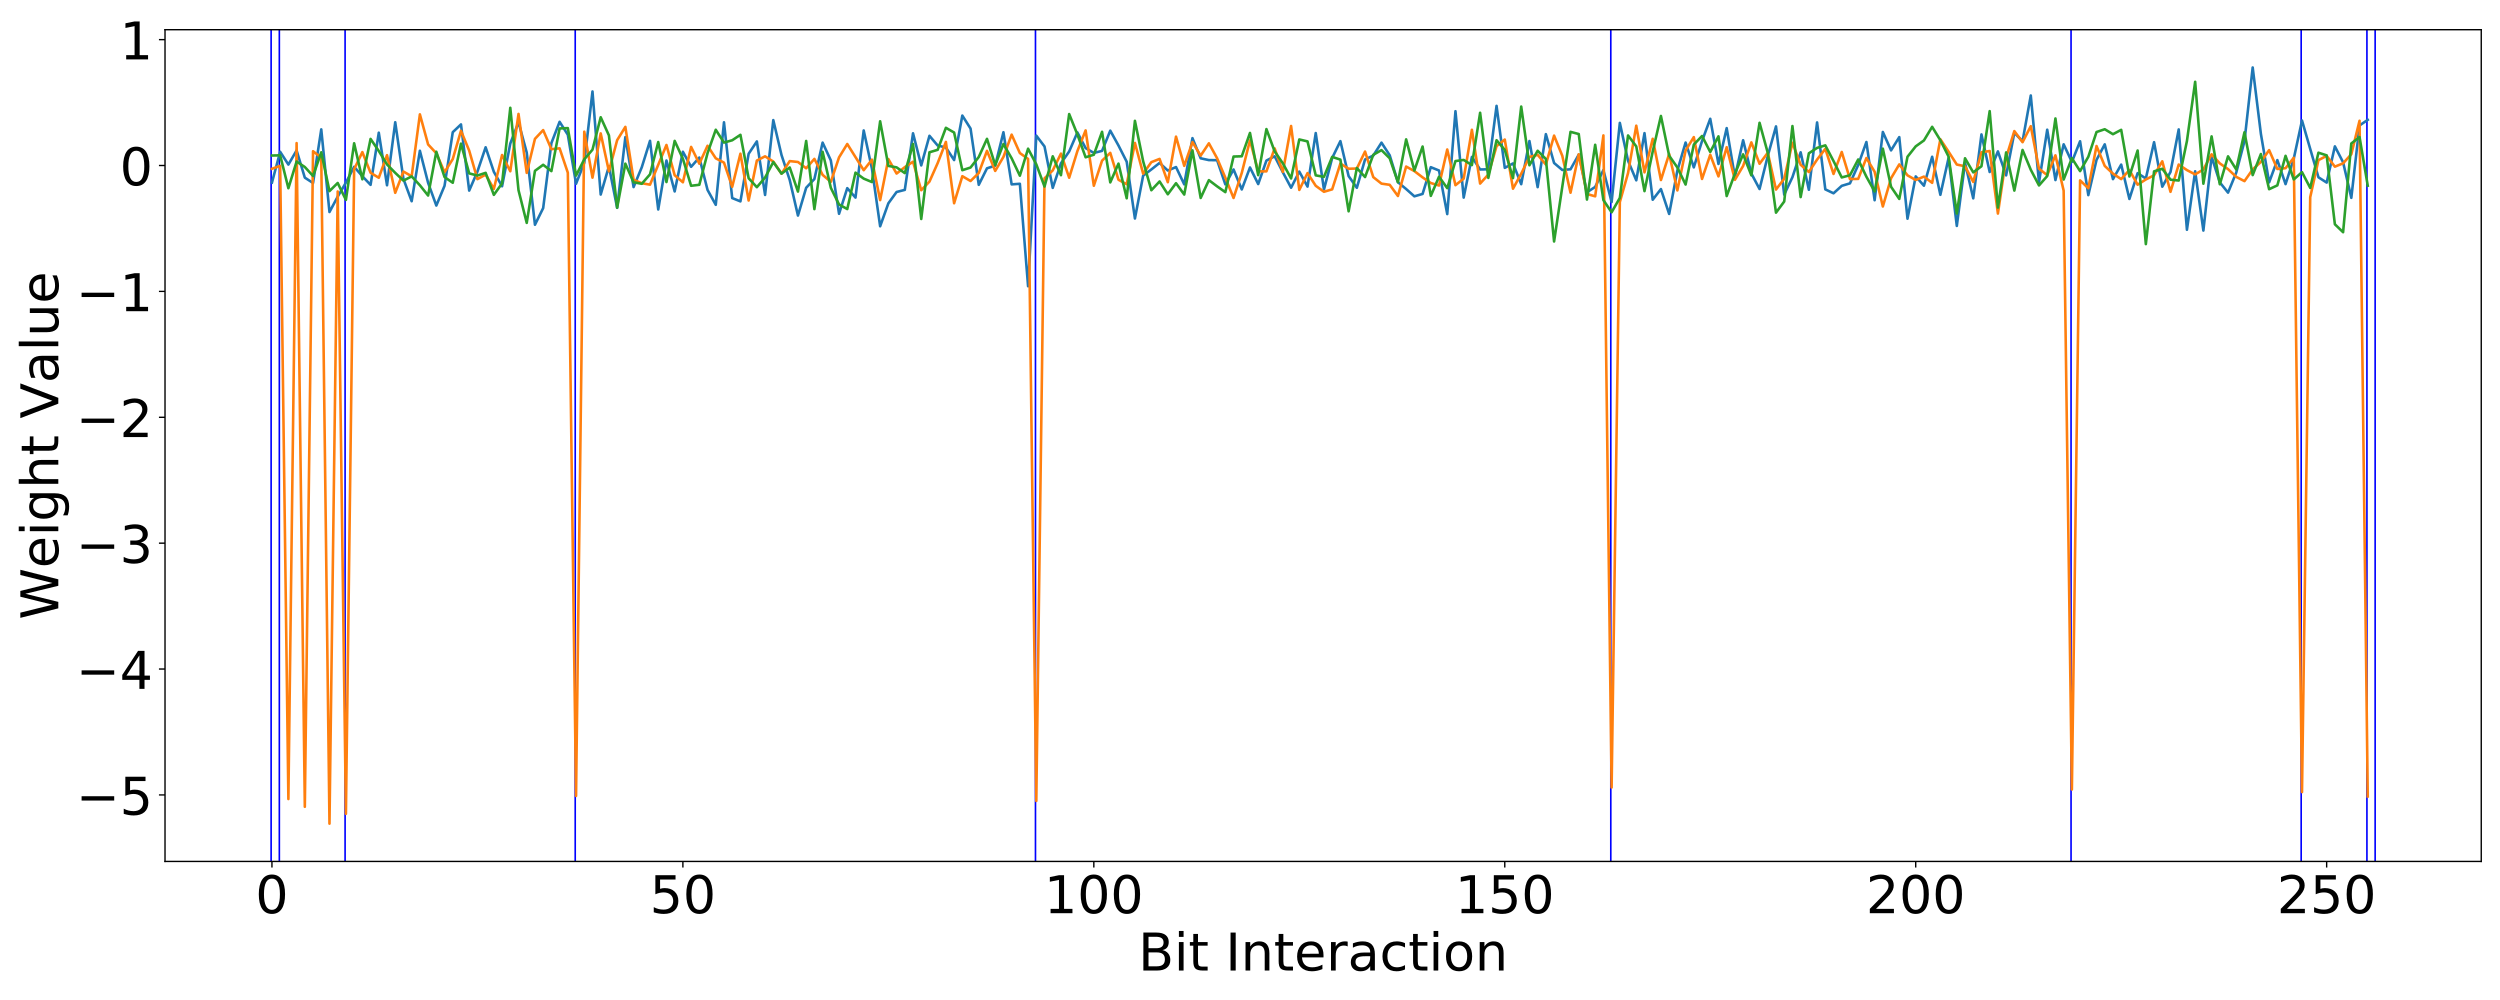 <?xml version="1.0" encoding="utf-8" standalone="no"?>
<!DOCTYPE svg PUBLIC "-//W3C//DTD SVG 1.1//EN"
  "http://www.w3.org/Graphics/SVG/1.1/DTD/svg11.dtd">
<!-- Created with matplotlib (https://matplotlib.org/) -->
<svg height="576pt" version="1.1" viewBox="0 0 1440 576" width="1440pt" xmlns="http://www.w3.org/2000/svg" xmlns:xlink="http://www.w3.org/1999/xlink">
 <defs>
  <style type="text/css">
*{stroke-linecap:butt;stroke-linejoin:round;white-space:pre;}
  </style>
 </defs>
 <g id="figure_1">
  <g id="patch_1">
   <path d="M 0 576 
L 1440 576 
L 1440 0 
L 0 0 
z
" style="fill:#ffffff;"/>
  </g>
  <g id="axes_1">
   <g id="patch_2">
    <path d="M 95.05 496.2 
L 1429.2 496.2 
L 1429.2 17.093 
L 95.05 17.093 
z
" style="fill:#ffffff;"/>
   </g>
   <g id="patch_3">
    <path clip-path="url(#pe1e560ae9e)" d="M 155.693 496.2 
L 155.693 17.093 
L 156.64 17.093 
L 156.64 496.2 
z
" style="fill:#0000ff;"/>
   </g>
   <g id="patch_4">
    <path clip-path="url(#pe1e560ae9e)" d="M 160.427 496.2 
L 160.427 17.093 
L 161.374 17.093 
L 161.374 496.2 
z
" style="fill:#0000ff;"/>
   </g>
   <g id="patch_5">
    <path clip-path="url(#pe1e560ae9e)" d="M 198.3 496.2 
L 198.3 17.093 
L 199.246 17.093 
L 199.246 496.2 
z
" style="fill:#0000ff;"/>
   </g>
   <g id="patch_6">
    <path clip-path="url(#pe1e560ae9e)" d="M 330.853 496.2 
L 330.853 17.093 
L 331.8 17.093 
L 331.8 496.2 
z
" style="fill:#0000ff;"/>
   </g>
   <g id="patch_7">
    <path clip-path="url(#pe1e560ae9e)" d="M 595.96 496.2 
L 595.96 17.093 
L 596.907 17.093 
L 596.907 496.2 
z
" style="fill:#0000ff;"/>
   </g>
   <g id="patch_8">
    <path clip-path="url(#pe1e560ae9e)" d="M 927.343 496.2 
L 927.343 17.093 
L 928.29 17.093 
L 928.29 496.2 
z
" style="fill:#0000ff;"/>
   </g>
   <g id="patch_9">
    <path clip-path="url(#pe1e560ae9e)" d="M 1192.45 496.2 
L 1192.45 17.093 
L 1193.397 17.093 
L 1193.397 496.2 
z
" style="fill:#0000ff;"/>
   </g>
   <g id="patch_10">
    <path clip-path="url(#pe1e560ae9e)" d="M 1325.004 496.2 
L 1325.004 17.093 
L 1325.95 17.093 
L 1325.95 496.2 
z
" style="fill:#0000ff;"/>
   </g>
   <g id="patch_11">
    <path clip-path="url(#pe1e560ae9e)" d="M 1362.876 496.2 
L 1362.876 17.093 
L 1363.823 17.093 
L 1363.823 496.2 
z
" style="fill:#0000ff;"/>
   </g>
   <g id="patch_12">
    <path clip-path="url(#pe1e560ae9e)" d="M 1367.61 496.2 
L 1367.61 17.093 
L 1368.557 17.093 
L 1368.557 496.2 
z
" style="fill:#0000ff;"/>
   </g>
   <g id="matplotlib.axis_1">
    <g id="xtick_1">
     <g id="line2d_1">
      <defs>
       <path d="M 0 0 
L 0 3.5 
" id="m8d8f384653" style="stroke:#000000;stroke-width:0.8;"/>
      </defs>
      <g>
       <use style="stroke:#000000;stroke-width:0.8;" x="156.64" xlink:href="#m8d8f384653" y="496.2"/>
      </g>
     </g>
     <g id="text_1">
      <!-- 0 -->
      <defs>
       <path d="M 31.781 66.406 
Q 24.172 66.406 20.328 58.906 
Q 16.5 51.422 16.5 36.375 
Q 16.5 21.391 20.328 13.891 
Q 24.172 6.391 31.781 6.391 
Q 39.453 6.391 43.281 13.891 
Q 47.125 21.391 47.125 36.375 
Q 47.125 51.422 43.281 58.906 
Q 39.453 66.406 31.781 66.406 
z
M 31.781 74.219 
Q 44.047 74.219 50.516 64.516 
Q 56.984 54.828 56.984 36.375 
Q 56.984 17.969 50.516 8.266 
Q 44.047 -1.422 31.781 -1.422 
Q 19.531 -1.422 13.062 8.266 
Q 6.594 17.969 6.594 36.375 
Q 6.594 54.828 13.062 64.516 
Q 19.531 74.219 31.781 74.219 
z
" id="DejaVuSans-48"/>
      </defs>
      <g transform="translate(147.096 525.995)scale(0.3 -0.3)">
       <use xlink:href="#DejaVuSans-48"/>
      </g>
     </g>
    </g>
    <g id="xtick_2">
     <g id="line2d_2">
      <g>
       <use style="stroke:#000000;stroke-width:0.8;" x="393.342" xlink:href="#m8d8f384653" y="496.2"/>
      </g>
     </g>
     <g id="text_2">
      <!-- 50 -->
      <defs>
       <path d="M 10.797 72.906 
L 49.516 72.906 
L 49.516 64.594 
L 19.828 64.594 
L 19.828 46.734 
Q 21.969 47.469 24.109 47.828 
Q 26.266 48.188 28.422 48.188 
Q 40.625 48.188 47.75 41.5 
Q 54.891 34.812 54.891 23.391 
Q 54.891 11.625 47.562 5.094 
Q 40.234 -1.422 26.906 -1.422 
Q 22.312 -1.422 17.547 -0.641 
Q 12.797 0.141 7.719 1.703 
L 7.719 11.625 
Q 12.109 9.234 16.797 8.062 
Q 21.484 6.891 26.703 6.891 
Q 35.156 6.891 40.078 11.328 
Q 45.016 15.766 45.016 23.391 
Q 45.016 31 40.078 35.438 
Q 35.156 39.891 26.703 39.891 
Q 22.75 39.891 18.812 39.016 
Q 14.891 38.141 10.797 36.281 
z
" id="DejaVuSans-53"/>
      </defs>
      <g transform="translate(374.255 525.995)scale(0.3 -0.3)">
       <use xlink:href="#DejaVuSans-53"/>
       <use x="63.623" xlink:href="#DejaVuSans-48"/>
      </g>
     </g>
    </g>
    <g id="xtick_3">
     <g id="line2d_3">
      <g>
       <use style="stroke:#000000;stroke-width:0.8;" x="630.045" xlink:href="#m8d8f384653" y="496.2"/>
      </g>
     </g>
     <g id="text_3">
      <!-- 100 -->
      <defs>
       <path d="M 12.406 8.297 
L 28.516 8.297 
L 28.516 63.922 
L 10.984 60.406 
L 10.984 69.391 
L 28.422 72.906 
L 38.281 72.906 
L 38.281 8.297 
L 54.391 8.297 
L 54.391 0 
L 12.406 0 
z
" id="DejaVuSans-49"/>
      </defs>
      <g transform="translate(601.414 525.995)scale(0.3 -0.3)">
       <use xlink:href="#DejaVuSans-49"/>
       <use x="63.623" xlink:href="#DejaVuSans-48"/>
       <use x="127.246" xlink:href="#DejaVuSans-48"/>
      </g>
     </g>
    </g>
    <g id="xtick_4">
     <g id="line2d_4">
      <g>
       <use style="stroke:#000000;stroke-width:0.8;" x="866.748" xlink:href="#m8d8f384653" y="496.2"/>
      </g>
     </g>
     <g id="text_4">
      <!-- 150 -->
      <g transform="translate(838.116 525.995)scale(0.3 -0.3)">
       <use xlink:href="#DejaVuSans-49"/>
       <use x="63.623" xlink:href="#DejaVuSans-53"/>
       <use x="127.246" xlink:href="#DejaVuSans-48"/>
      </g>
     </g>
    </g>
    <g id="xtick_5">
     <g id="line2d_5">
      <g>
       <use style="stroke:#000000;stroke-width:0.8;" x="1103.45" xlink:href="#m8d8f384653" y="496.2"/>
      </g>
     </g>
     <g id="text_5">
      <!-- 200 -->
      <defs>
       <path d="M 19.188 8.297 
L 53.609 8.297 
L 53.609 0 
L 7.328 0 
L 7.328 8.297 
Q 12.938 14.109 22.625 23.891 
Q 32.328 33.688 34.812 36.531 
Q 39.547 41.844 41.422 45.531 
Q 43.312 49.219 43.312 52.781 
Q 43.312 58.594 39.234 62.25 
Q 35.156 65.922 28.609 65.922 
Q 23.969 65.922 18.812 64.312 
Q 13.672 62.703 7.812 59.422 
L 7.812 69.391 
Q 13.766 71.781 18.938 73 
Q 24.125 74.219 28.422 74.219 
Q 39.75 74.219 46.484 68.547 
Q 53.219 62.891 53.219 53.422 
Q 53.219 48.922 51.531 44.891 
Q 49.859 40.875 45.406 35.406 
Q 44.188 33.984 37.641 27.219 
Q 31.109 20.453 19.188 8.297 
z
" id="DejaVuSans-50"/>
      </defs>
      <g transform="translate(1074.819 525.995)scale(0.3 -0.3)">
       <use xlink:href="#DejaVuSans-50"/>
       <use x="63.623" xlink:href="#DejaVuSans-48"/>
       <use x="127.246" xlink:href="#DejaVuSans-48"/>
      </g>
     </g>
    </g>
    <g id="xtick_6">
     <g id="line2d_6">
      <g>
       <use style="stroke:#000000;stroke-width:0.8;" x="1340.153" xlink:href="#m8d8f384653" y="496.2"/>
      </g>
     </g>
     <g id="text_6">
      <!-- 250 -->
      <g transform="translate(1311.521 525.995)scale(0.3 -0.3)">
       <use xlink:href="#DejaVuSans-50"/>
       <use x="63.623" xlink:href="#DejaVuSans-53"/>
       <use x="127.246" xlink:href="#DejaVuSans-48"/>
      </g>
     </g>
    </g>
    <g id="text_7">
     <!-- Bit Interaction -->
     <defs>
      <path d="M 19.672 34.812 
L 19.672 8.109 
L 35.5 8.109 
Q 43.453 8.109 47.281 11.406 
Q 51.125 14.703 51.125 21.484 
Q 51.125 28.328 47.281 31.562 
Q 43.453 34.812 35.5 34.812 
z
M 19.672 64.797 
L 19.672 42.828 
L 34.281 42.828 
Q 41.5 42.828 45.031 45.531 
Q 48.578 48.25 48.578 53.812 
Q 48.578 59.328 45.031 62.062 
Q 41.5 64.797 34.281 64.797 
z
M 9.812 72.906 
L 35.016 72.906 
Q 46.297 72.906 52.391 68.219 
Q 58.5 63.531 58.5 54.891 
Q 58.5 48.188 55.375 44.234 
Q 52.25 40.281 46.188 39.312 
Q 53.469 37.75 57.5 32.781 
Q 61.531 27.828 61.531 20.406 
Q 61.531 10.641 54.891 5.312 
Q 48.25 0 35.984 0 
L 9.812 0 
z
" id="DejaVuSans-66"/>
      <path d="M 9.422 54.688 
L 18.406 54.688 
L 18.406 0 
L 9.422 0 
z
M 9.422 75.984 
L 18.406 75.984 
L 18.406 64.594 
L 9.422 64.594 
z
" id="DejaVuSans-105"/>
      <path d="M 18.312 70.219 
L 18.312 54.688 
L 36.812 54.688 
L 36.812 47.703 
L 18.312 47.703 
L 18.312 18.016 
Q 18.312 11.328 20.141 9.422 
Q 21.969 7.516 27.594 7.516 
L 36.812 7.516 
L 36.812 0 
L 27.594 0 
Q 17.188 0 13.234 3.875 
Q 9.281 7.766 9.281 18.016 
L 9.281 47.703 
L 2.688 47.703 
L 2.688 54.688 
L 9.281 54.688 
L 9.281 70.219 
z
" id="DejaVuSans-116"/>
      <path id="DejaVuSans-32"/>
      <path d="M 9.812 72.906 
L 19.672 72.906 
L 19.672 0 
L 9.812 0 
z
" id="DejaVuSans-73"/>
      <path d="M 54.891 33.016 
L 54.891 0 
L 45.906 0 
L 45.906 32.719 
Q 45.906 40.484 42.875 44.328 
Q 39.844 48.188 33.797 48.188 
Q 26.516 48.188 22.312 43.547 
Q 18.109 38.922 18.109 30.906 
L 18.109 0 
L 9.078 0 
L 9.078 54.688 
L 18.109 54.688 
L 18.109 46.188 
Q 21.344 51.125 25.703 53.562 
Q 30.078 56 35.797 56 
Q 45.219 56 50.047 50.172 
Q 54.891 44.344 54.891 33.016 
z
" id="DejaVuSans-110"/>
      <path d="M 56.203 29.594 
L 56.203 25.203 
L 14.891 25.203 
Q 15.484 15.922 20.484 11.062 
Q 25.484 6.203 34.422 6.203 
Q 39.594 6.203 44.453 7.469 
Q 49.312 8.734 54.109 11.281 
L 54.109 2.781 
Q 49.266 0.734 44.188 -0.344 
Q 39.109 -1.422 33.891 -1.422 
Q 20.797 -1.422 13.156 6.188 
Q 5.516 13.812 5.516 26.812 
Q 5.516 40.234 12.766 48.109 
Q 20.016 56 32.328 56 
Q 43.359 56 49.781 48.891 
Q 56.203 41.797 56.203 29.594 
z
M 47.219 32.234 
Q 47.125 39.594 43.094 43.984 
Q 39.062 48.391 32.422 48.391 
Q 24.906 48.391 20.391 44.141 
Q 15.875 39.891 15.188 32.172 
z
" id="DejaVuSans-101"/>
      <path d="M 41.109 46.297 
Q 39.594 47.172 37.812 47.578 
Q 36.031 48 33.891 48 
Q 26.266 48 22.188 43.047 
Q 18.109 38.094 18.109 28.812 
L 18.109 0 
L 9.078 0 
L 9.078 54.688 
L 18.109 54.688 
L 18.109 46.188 
Q 20.953 51.172 25.484 53.578 
Q 30.031 56 36.531 56 
Q 37.453 56 38.578 55.875 
Q 39.703 55.766 41.062 55.516 
z
" id="DejaVuSans-114"/>
      <path d="M 34.281 27.484 
Q 23.391 27.484 19.188 25 
Q 14.984 22.516 14.984 16.5 
Q 14.984 11.719 18.141 8.906 
Q 21.297 6.109 26.703 6.109 
Q 34.188 6.109 38.703 11.406 
Q 43.219 16.703 43.219 25.484 
L 43.219 27.484 
z
M 52.203 31.203 
L 52.203 0 
L 43.219 0 
L 43.219 8.297 
Q 40.141 3.328 35.547 0.953 
Q 30.953 -1.422 24.312 -1.422 
Q 15.922 -1.422 10.953 3.297 
Q 6 8.016 6 15.922 
Q 6 25.141 12.172 29.828 
Q 18.359 34.516 30.609 34.516 
L 43.219 34.516 
L 43.219 35.406 
Q 43.219 41.609 39.141 45 
Q 35.062 48.391 27.688 48.391 
Q 23 48.391 18.547 47.266 
Q 14.109 46.141 10.016 43.891 
L 10.016 52.203 
Q 14.938 54.109 19.578 55.047 
Q 24.219 56 28.609 56 
Q 40.484 56 46.344 49.844 
Q 52.203 43.703 52.203 31.203 
z
" id="DejaVuSans-97"/>
      <path d="M 48.781 52.594 
L 48.781 44.188 
Q 44.969 46.297 41.141 47.344 
Q 37.312 48.391 33.406 48.391 
Q 24.656 48.391 19.812 42.844 
Q 14.984 37.312 14.984 27.297 
Q 14.984 17.281 19.812 11.734 
Q 24.656 6.203 33.406 6.203 
Q 37.312 6.203 41.141 7.25 
Q 44.969 8.297 48.781 10.406 
L 48.781 2.094 
Q 45.016 0.344 40.984 -0.531 
Q 36.969 -1.422 32.422 -1.422 
Q 20.062 -1.422 12.781 6.344 
Q 5.516 14.109 5.516 27.297 
Q 5.516 40.672 12.859 48.328 
Q 20.219 56 33.016 56 
Q 37.156 56 41.109 55.141 
Q 45.062 54.297 48.781 52.594 
z
" id="DejaVuSans-99"/>
      <path d="M 30.609 48.391 
Q 23.391 48.391 19.188 42.75 
Q 14.984 37.109 14.984 27.297 
Q 14.984 17.484 19.156 11.844 
Q 23.344 6.203 30.609 6.203 
Q 37.797 6.203 41.984 11.859 
Q 46.188 17.531 46.188 27.297 
Q 46.188 37.016 41.984 42.703 
Q 37.797 48.391 30.609 48.391 
z
M 30.609 56 
Q 42.328 56 49.016 48.375 
Q 55.719 40.766 55.719 27.297 
Q 55.719 13.875 49.016 6.219 
Q 42.328 -1.422 30.609 -1.422 
Q 18.844 -1.422 12.172 6.219 
Q 5.516 13.875 5.516 27.297 
Q 5.516 40.766 12.172 48.375 
Q 18.844 56 30.609 56 
z
" id="DejaVuSans-111"/>
     </defs>
     <g transform="translate(655.639 559.03)scale(0.3 -0.3)">
      <use xlink:href="#DejaVuSans-66"/>
      <use x="68.604" xlink:href="#DejaVuSans-105"/>
      <use x="96.387" xlink:href="#DejaVuSans-116"/>
      <use x="135.596" xlink:href="#DejaVuSans-32"/>
      <use x="167.383" xlink:href="#DejaVuSans-73"/>
      <use x="196.875" xlink:href="#DejaVuSans-110"/>
      <use x="260.254" xlink:href="#DejaVuSans-116"/>
      <use x="299.463" xlink:href="#DejaVuSans-101"/>
      <use x="360.986" xlink:href="#DejaVuSans-114"/>
      <use x="402.1" xlink:href="#DejaVuSans-97"/>
      <use x="463.379" xlink:href="#DejaVuSans-99"/>
      <use x="518.359" xlink:href="#DejaVuSans-116"/>
      <use x="557.568" xlink:href="#DejaVuSans-105"/>
      <use x="585.352" xlink:href="#DejaVuSans-111"/>
      <use x="646.533" xlink:href="#DejaVuSans-110"/>
     </g>
    </g>
   </g>
   <g id="matplotlib.axis_2">
    <g id="ytick_1">
     <g id="line2d_7">
      <defs>
       <path d="M 0 0 
L -3.5 0 
" id="mf91166c8fc" style="stroke:#000000;stroke-width:0.8;"/>
      </defs>
      <g>
       <use style="stroke:#000000;stroke-width:0.8;" x="95.05" xlink:href="#mf91166c8fc" y="457.885"/>
      </g>
     </g>
     <g id="text_8">
      <!-- −5 -->
      <defs>
       <path d="M 10.594 35.5 
L 73.188 35.5 
L 73.188 27.203 
L 10.594 27.203 
z
" id="DejaVuSans-8722"/>
      </defs>
      <g transform="translate(43.823 469.282)scale(0.3 -0.3)">
       <use xlink:href="#DejaVuSans-8722"/>
       <use x="83.789" xlink:href="#DejaVuSans-53"/>
      </g>
     </g>
    </g>
    <g id="ytick_2">
     <g id="line2d_8">
      <g>
       <use style="stroke:#000000;stroke-width:0.8;" x="95.05" xlink:href="#mf91166c8fc" y="385.376"/>
      </g>
     </g>
     <g id="text_9">
      <!-- −4 -->
      <defs>
       <path d="M 37.797 64.312 
L 12.891 25.391 
L 37.797 25.391 
z
M 35.203 72.906 
L 47.609 72.906 
L 47.609 25.391 
L 58.016 25.391 
L 58.016 17.188 
L 47.609 17.188 
L 47.609 0 
L 37.797 0 
L 37.797 17.188 
L 4.891 17.188 
L 4.891 26.703 
z
" id="DejaVuSans-52"/>
      </defs>
      <g transform="translate(43.823 396.773)scale(0.3 -0.3)">
       <use xlink:href="#DejaVuSans-8722"/>
       <use x="83.789" xlink:href="#DejaVuSans-52"/>
      </g>
     </g>
    </g>
    <g id="ytick_3">
     <g id="line2d_9">
      <g>
       <use style="stroke:#000000;stroke-width:0.8;" x="95.05" xlink:href="#mf91166c8fc" y="312.866"/>
      </g>
     </g>
     <g id="text_10">
      <!-- −3 -->
      <defs>
       <path d="M 40.578 39.312 
Q 47.656 37.797 51.625 33 
Q 55.609 28.219 55.609 21.188 
Q 55.609 10.406 48.188 4.484 
Q 40.766 -1.422 27.094 -1.422 
Q 22.516 -1.422 17.656 -0.516 
Q 12.797 0.391 7.625 2.203 
L 7.625 11.719 
Q 11.719 9.328 16.594 8.109 
Q 21.484 6.891 26.812 6.891 
Q 36.078 6.891 40.938 10.547 
Q 45.797 14.203 45.797 21.188 
Q 45.797 27.641 41.281 31.266 
Q 36.766 34.906 28.719 34.906 
L 20.219 34.906 
L 20.219 43.016 
L 29.109 43.016 
Q 36.375 43.016 40.234 45.922 
Q 44.094 48.828 44.094 54.297 
Q 44.094 59.906 40.109 62.906 
Q 36.141 65.922 28.719 65.922 
Q 24.656 65.922 20.016 65.031 
Q 15.375 64.156 9.812 62.312 
L 9.812 71.094 
Q 15.438 72.656 20.344 73.438 
Q 25.25 74.219 29.594 74.219 
Q 40.828 74.219 47.359 69.109 
Q 53.906 64.016 53.906 55.328 
Q 53.906 49.266 50.438 45.094 
Q 46.969 40.922 40.578 39.312 
z
" id="DejaVuSans-51"/>
      </defs>
      <g transform="translate(43.823 324.264)scale(0.3 -0.3)">
       <use xlink:href="#DejaVuSans-8722"/>
       <use x="83.789" xlink:href="#DejaVuSans-51"/>
      </g>
     </g>
    </g>
    <g id="ytick_4">
     <g id="line2d_10">
      <g>
       <use style="stroke:#000000;stroke-width:0.8;" x="95.05" xlink:href="#mf91166c8fc" y="240.357"/>
      </g>
     </g>
     <g id="text_11">
      <!-- −2 -->
      <g transform="translate(43.823 251.755)scale(0.3 -0.3)">
       <use xlink:href="#DejaVuSans-8722"/>
       <use x="83.789" xlink:href="#DejaVuSans-50"/>
      </g>
     </g>
    </g>
    <g id="ytick_5">
     <g id="line2d_11">
      <g>
       <use style="stroke:#000000;stroke-width:0.8;" x="95.05" xlink:href="#mf91166c8fc" y="167.848"/>
      </g>
     </g>
     <g id="text_12">
      <!-- −1 -->
      <g transform="translate(43.823 179.246)scale(0.3 -0.3)">
       <use xlink:href="#DejaVuSans-8722"/>
       <use x="83.789" xlink:href="#DejaVuSans-49"/>
      </g>
     </g>
    </g>
    <g id="ytick_6">
     <g id="line2d_12">
      <g>
       <use style="stroke:#000000;stroke-width:0.8;" x="95.05" xlink:href="#mf91166c8fc" y="95.339"/>
      </g>
     </g>
     <g id="text_13">
      <!-- 0 -->
      <g transform="translate(68.963 106.736)scale(0.3 -0.3)">
       <use xlink:href="#DejaVuSans-48"/>
      </g>
     </g>
    </g>
    <g id="ytick_7">
     <g id="line2d_13">
      <g>
       <use style="stroke:#000000;stroke-width:0.8;" x="95.05" xlink:href="#mf91166c8fc" y="22.83"/>
      </g>
     </g>
     <g id="text_14">
      <!-- 1 -->
      <g transform="translate(68.963 34.227)scale(0.3 -0.3)">
       <use xlink:href="#DejaVuSans-49"/>
      </g>
     </g>
    </g>
    <g id="text_15">
     <!-- Weight Value -->
     <defs>
      <path d="M 3.328 72.906 
L 13.281 72.906 
L 28.609 11.281 
L 43.891 72.906 
L 54.984 72.906 
L 70.312 11.281 
L 85.594 72.906 
L 95.609 72.906 
L 77.297 0 
L 64.891 0 
L 49.516 63.281 
L 33.984 0 
L 21.578 0 
z
" id="DejaVuSans-87"/>
      <path d="M 45.406 27.984 
Q 45.406 37.75 41.375 43.109 
Q 37.359 48.484 30.078 48.484 
Q 22.859 48.484 18.828 43.109 
Q 14.797 37.75 14.797 27.984 
Q 14.797 18.266 18.828 12.891 
Q 22.859 7.516 30.078 7.516 
Q 37.359 7.516 41.375 12.891 
Q 45.406 18.266 45.406 27.984 
z
M 54.391 6.781 
Q 54.391 -7.172 48.188 -13.984 
Q 42 -20.797 29.203 -20.797 
Q 24.469 -20.797 20.266 -20.094 
Q 16.062 -19.391 12.109 -17.922 
L 12.109 -9.188 
Q 16.062 -11.328 19.922 -12.344 
Q 23.781 -13.375 27.781 -13.375 
Q 36.625 -13.375 41.016 -8.766 
Q 45.406 -4.156 45.406 5.172 
L 45.406 9.625 
Q 42.625 4.781 38.281 2.391 
Q 33.938 0 27.875 0 
Q 17.828 0 11.672 7.656 
Q 5.516 15.328 5.516 27.984 
Q 5.516 40.672 11.672 48.328 
Q 17.828 56 27.875 56 
Q 33.938 56 38.281 53.609 
Q 42.625 51.219 45.406 46.391 
L 45.406 54.688 
L 54.391 54.688 
z
" id="DejaVuSans-103"/>
      <path d="M 54.891 33.016 
L 54.891 0 
L 45.906 0 
L 45.906 32.719 
Q 45.906 40.484 42.875 44.328 
Q 39.844 48.188 33.797 48.188 
Q 26.516 48.188 22.312 43.547 
Q 18.109 38.922 18.109 30.906 
L 18.109 0 
L 9.078 0 
L 9.078 75.984 
L 18.109 75.984 
L 18.109 46.188 
Q 21.344 51.125 25.703 53.562 
Q 30.078 56 35.797 56 
Q 45.219 56 50.047 50.172 
Q 54.891 44.344 54.891 33.016 
z
" id="DejaVuSans-104"/>
      <path d="M 28.609 0 
L 0.781 72.906 
L 11.078 72.906 
L 34.188 11.531 
L 57.328 72.906 
L 67.578 72.906 
L 39.797 0 
z
" id="DejaVuSans-86"/>
      <path d="M 9.422 75.984 
L 18.406 75.984 
L 18.406 0 
L 9.422 0 
z
" id="DejaVuSans-108"/>
      <path d="M 8.5 21.578 
L 8.5 54.688 
L 17.484 54.688 
L 17.484 21.922 
Q 17.484 14.156 20.5 10.266 
Q 23.531 6.391 29.594 6.391 
Q 36.859 6.391 41.078 11.031 
Q 45.312 15.672 45.312 23.688 
L 45.312 54.688 
L 54.297 54.688 
L 54.297 0 
L 45.312 0 
L 45.312 8.406 
Q 42.047 3.422 37.719 1 
Q 33.406 -1.422 27.688 -1.422 
Q 18.266 -1.422 13.375 4.438 
Q 8.5 10.297 8.5 21.578 
z
M 31.109 56 
z
" id="DejaVuSans-117"/>
     </defs>
     <g transform="translate(33.584 356.879)rotate(-90)scale(0.3 -0.3)">
      <use xlink:href="#DejaVuSans-87"/>
      <use x="98.799" xlink:href="#DejaVuSans-101"/>
      <use x="160.322" xlink:href="#DejaVuSans-105"/>
      <use x="188.105" xlink:href="#DejaVuSans-103"/>
      <use x="251.582" xlink:href="#DejaVuSans-104"/>
      <use x="314.961" xlink:href="#DejaVuSans-116"/>
      <use x="354.17" xlink:href="#DejaVuSans-32"/>
      <use x="385.957" xlink:href="#DejaVuSans-86"/>
      <use x="454.256" xlink:href="#DejaVuSans-97"/>
      <use x="515.535" xlink:href="#DejaVuSans-108"/>
      <use x="543.318" xlink:href="#DejaVuSans-117"/>
      <use x="606.697" xlink:href="#DejaVuSans-101"/>
     </g>
    </g>
   </g>
   <g id="line2d_14">
    <path clip-path="url(#pe1e560ae9e)" d="M 156.64 105.167 
L 161.374 87.44 
L 166.108 94.794 
L 170.842 86.655 
L 175.576 102.328 
L 180.31 105.406 
L 185.044 74.521 
L 189.778 122.123 
L 194.512 113.269 
L 199.246 105.188 
L 203.98 96.076 
L 208.715 101.503 
L 213.449 106.474 
L 218.183 76.43 
L 222.917 106.718 
L 227.651 70.416 
L 232.385 103.079 
L 237.119 115.91 
L 241.853 86.839 
L 246.587 105.304 
L 251.321 118.392 
L 256.055 107.014 
L 260.789 76.146 
L 265.523 71.659 
L 270.257 109.783 
L 274.991 98.827 
L 279.725 84.843 
L 284.459 98.963 
L 289.193 107.293 
L 293.927 82.659 
L 298.661 70.41 
L 303.396 87.891 
L 308.13 129.457 
L 312.864 119.86 
L 317.598 82.434 
L 322.332 70.167 
L 327.066 77.617 
L 331.8 105.837 
L 336.534 93.785 
L 341.268 52.692 
L 346.002 112.06 
L 350.736 95.79 
L 355.47 119.705 
L 360.204 78.993 
L 364.938 107.757 
L 369.672 96.312 
L 374.406 81.12 
L 379.14 120.66 
L 383.874 92.445 
L 388.608 110.266 
L 393.342 87.409 
L 398.077 96.074 
L 402.811 90.744 
L 407.545 109.401 
L 412.279 117.972 
L 417.013 70.448 
L 421.747 114.09 
L 426.481 116.004 
L 431.215 88.572 
L 435.949 81.461 
L 440.683 112.286 
L 445.417 69.186 
L 450.151 89.291 
L 454.885 103.685 
L 459.619 124.157 
L 464.353 108.157 
L 469.087 103.125 
L 473.821 82.147 
L 478.555 92.396 
L 483.289 123.143 
L 488.023 108.379 
L 492.758 113.814 
L 497.492 75.138 
L 502.226 97.119 
L 506.96 130.335 
L 511.694 117.111 
L 516.428 110.583 
L 521.162 109.372 
L 525.896 76.782 
L 530.63 95.275 
L 535.364 78.218 
L 540.098 83.821 
L 544.832 84.962 
L 549.566 92.199 
L 554.3 66.573 
L 559.034 74.058 
L 563.768 106.455 
L 568.502 96.952 
L 573.236 95.403 
L 577.97 76.168 
L 582.705 106.204 
L 587.439 105.858 
L 592.173 164.876 
L 596.907 78.12 
L 601.641 84.372 
L 606.375 108.217 
L 611.109 94.06 
L 615.843 87.24 
L 620.577 76.288 
L 625.311 85.295 
L 630.045 88.094 
L 634.779 86.909 
L 639.513 75.252 
L 644.247 83.818 
L 648.981 93.149 
L 653.715 125.858 
L 658.449 101.171 
L 663.183 97.604 
L 667.917 93.853 
L 672.651 98.23 
L 677.386 96.228 
L 682.12 106.196 
L 686.854 79.567 
L 691.588 91.188 
L 696.322 92.219 
L 701.056 92.261 
L 705.79 106.19 
L 710.524 97.615 
L 715.258 109.121 
L 719.992 96.476 
L 724.726 106.022 
L 729.46 92.486 
L 734.194 90.016 
L 738.928 99.243 
L 743.662 108.129 
L 748.396 98.837 
L 753.13 107.479 
L 757.864 76.642 
L 762.598 109.184 
L 767.332 90.996 
L 772.067 81.294 
L 776.801 101.432 
L 781.535 108.164 
L 786.269 91.853 
L 791.003 89.603 
L 795.737 82.165 
L 800.471 89.458 
L 805.205 104.949 
L 809.939 108.882 
L 814.673 113.082 
L 819.407 111.707 
L 824.141 96.295 
L 828.875 98.216 
L 833.609 123.312 
L 838.343 64.056 
L 843.077 113.813 
L 847.811 90.394 
L 852.545 97.622 
L 857.279 97.516 
L 862.013 60.98 
L 866.748 96.69 
L 871.482 94.142 
L 876.216 106.087 
L 880.95 81.238 
L 885.684 107.796 
L 890.418 77.271 
L 895.152 93.889 
L 899.886 97.911 
L 904.62 97.499 
L 909.354 89.062 
L 914.088 110.744 
L 918.822 107.678 
L 923.556 97.949 
L 928.29 116.39 
L 933.024 70.788 
L 937.758 92.603 
L 942.492 103.86 
L 947.226 76.687 
L 951.96 115.047 
L 956.694 108.91 
L 961.429 123.226 
L 966.163 98.247 
L 970.897 82.11 
L 975.631 96.413 
L 980.365 81.265 
L 985.099 68.422 
L 989.833 94.443 
L 994.567 73.795 
L 999.301 101.996 
L 1004.035 80.77 
L 1008.769 99.928 
L 1013.503 108.874 
L 1018.237 89.823 
L 1022.971 72.808 
L 1027.705 112.104 
L 1032.439 102.052 
L 1037.173 87.731 
L 1041.907 109.304 
L 1046.641 70.526 
L 1051.375 109.075 
L 1056.11 111.333 
L 1060.844 107.042 
L 1065.578 105.608 
L 1070.312 95.045 
L 1075.046 81.796 
L 1079.78 115.33 
L 1084.514 76.023 
L 1089.248 86.615 
L 1093.982 78.985 
L 1098.716 125.973 
L 1103.45 101.607 
L 1108.184 106.96 
L 1112.918 90.301 
L 1117.652 112.214 
L 1122.386 90.971 
L 1127.12 130.13 
L 1131.854 93.775 
L 1136.588 114.248 
L 1141.322 77.419 
L 1146.056 99.069 
L 1150.791 87.197 
L 1155.525 101.012 
L 1160.259 76.466 
L 1164.993 81.349 
L 1169.727 55 
L 1174.461 105.127 
L 1179.195 74.713 
L 1183.929 103.714 
L 1188.663 83.129 
L 1193.397 93.274 
L 1198.131 81.369 
L 1202.865 112.394 
L 1207.599 92.082 
L 1212.333 83.143 
L 1217.067 103.181 
L 1221.801 94.815 
L 1226.535 114.597 
L 1231.269 99.727 
L 1236.003 102.822 
L 1240.737 81.901 
L 1245.472 107.535 
L 1250.206 99.06 
L 1254.94 74.543 
L 1259.674 132.336 
L 1264.408 98.656 
L 1269.142 132.804 
L 1273.876 90.219 
L 1278.61 105.045 
L 1283.344 110.957 
L 1288.078 99.401 
L 1292.812 81.325 
L 1297.546 38.871 
L 1302.28 77.171 
L 1307.014 105.033 
L 1311.748 92.219 
L 1316.482 106.057 
L 1321.216 91.347 
L 1325.95 69.424 
L 1335.418 102.116 
L 1340.153 105.167 
L 1344.887 84.314 
L 1349.621 93.454 
L 1354.355 113.96 
L 1359.089 72.26 
L 1363.823 69.041 
L 1363.823 69.041 
" style="fill:none;stroke:#1f77b4;stroke-linecap:square;stroke-width:1.5;"/>
   </g>
   <g id="line2d_15">
    <path clip-path="url(#pe1e560ae9e)" d="M 156.64 97.222 
L 161.374 95.526 
L 166.108 460.243 
L 170.842 82.434 
L 175.576 464.696 
L 180.31 87.106 
L 185.044 90.829 
L 189.778 474.422 
L 194.512 110.302 
L 199.246 468.746 
L 203.98 97.491 
L 208.715 87.618 
L 213.449 99.516 
L 218.183 102.383 
L 222.917 89.371 
L 227.651 111.056 
L 232.385 98.833 
L 237.119 101.504 
L 241.853 65.868 
L 246.587 83.206 
L 251.321 88.286 
L 256.055 99.184 
L 260.789 91.618 
L 265.523 75.351 
L 270.257 86.76 
L 274.991 103.195 
L 279.725 100.569 
L 284.459 108.815 
L 289.193 89.285 
L 293.927 98.651 
L 298.661 65.619 
L 303.396 99.578 
L 308.13 79.982 
L 312.864 74.937 
L 317.598 85.941 
L 322.332 85.434 
L 327.066 99.485 
L 331.8 458.441 
L 336.534 75.854 
L 341.268 102.331 
L 346.002 76.843 
L 350.736 98.66 
L 355.47 80.753 
L 360.204 73.084 
L 364.938 103.553 
L 369.672 105.543 
L 374.406 106.366 
L 383.874 83.507 
L 388.608 100.938 
L 393.342 104.994 
L 398.077 84.624 
L 402.811 94.288 
L 407.545 83.957 
L 412.279 91.19 
L 417.013 93.673 
L 421.747 107.6 
L 426.481 88.523 
L 431.215 115.497 
L 435.949 92.483 
L 440.683 90.04 
L 445.417 93.065 
L 450.151 100.035 
L 454.885 92.789 
L 459.619 93.306 
L 464.353 96.929 
L 469.087 91.518 
L 473.821 100.724 
L 478.555 104.714 
L 483.289 90.648 
L 488.023 82.945 
L 497.492 98.034 
L 502.226 91.969 
L 506.96 115.275 
L 511.694 91.618 
L 516.428 99.958 
L 521.162 96.283 
L 525.896 93.157 
L 530.63 109.565 
L 535.364 104.599 
L 540.098 93.943 
L 544.832 81.744 
L 549.566 117.071 
L 554.3 101.481 
L 559.034 104.26 
L 563.768 99.664 
L 568.502 86.889 
L 573.236 98.446 
L 577.97 90.392 
L 582.705 77.555 
L 587.439 88.16 
L 592.173 91.541 
L 596.907 461.337 
L 601.641 102.727 
L 606.375 98.161 
L 611.109 88.493 
L 615.843 102.361 
L 620.577 87.038 
L 625.311 75.115 
L 630.045 106.988 
L 634.779 92.543 
L 639.513 88.05 
L 644.247 103.548 
L 648.981 106.119 
L 653.715 82.319 
L 658.449 100.021 
L 663.183 93.4 
L 667.917 91.531 
L 672.651 104.954 
L 677.386 78.706 
L 682.12 95.523 
L 686.854 81.848 
L 691.588 89.638 
L 696.322 82.546 
L 701.056 91.174 
L 705.79 102.335 
L 710.524 114.033 
L 715.258 99.597 
L 719.992 80.825 
L 724.726 98.684 
L 729.46 98.696 
L 734.194 85.486 
L 738.928 99.01 
L 743.662 72.567 
L 748.396 109.404 
L 753.13 99.7 
L 757.864 107.02 
L 762.598 110.464 
L 767.332 109.061 
L 772.067 94.216 
L 776.801 97.197 
L 781.535 97.072 
L 786.269 87.299 
L 791.003 102.027 
L 795.737 105.765 
L 800.471 106.45 
L 805.205 112.899 
L 809.939 95.93 
L 814.673 98.553 
L 819.407 102.169 
L 824.141 105.413 
L 828.875 106.866 
L 833.609 86.104 
L 838.343 106.674 
L 843.077 102.89 
L 847.811 74.756 
L 852.545 105.737 
L 857.279 100.527 
L 862.013 84.19 
L 866.748 80.383 
L 871.482 108.687 
L 876.216 100.036 
L 880.95 90.404 
L 885.684 89.186 
L 890.418 94.785 
L 895.152 78.11 
L 899.886 89.759 
L 904.62 111 
L 909.354 88.868 
L 914.088 111.747 
L 918.822 113.077 
L 923.556 77.997 
L 928.29 453.598 
L 933.024 116.383 
L 937.758 99.683 
L 942.492 72.398 
L 947.226 99.277 
L 951.96 79.937 
L 956.694 103.698 
L 961.429 88.663 
L 966.163 109.681 
L 970.897 86.695 
L 975.631 78.98 
L 980.365 103.072 
L 985.099 89.153 
L 989.833 101.6 
L 994.567 84.789 
L 999.301 103.574 
L 1004.035 95.61 
L 1008.769 82.014 
L 1013.503 94.327 
L 1018.237 87.965 
L 1022.971 109.184 
L 1027.705 102.947 
L 1032.439 82.214 
L 1037.173 94.908 
L 1041.907 99.074 
L 1046.641 91.907 
L 1051.375 85.733 
L 1056.11 100.197 
L 1060.844 87.543 
L 1065.578 103.124 
L 1070.312 103.05 
L 1075.046 91.008 
L 1079.78 98.935 
L 1084.514 118.936 
L 1089.248 102.663 
L 1093.982 94.703 
L 1098.716 101.002 
L 1103.45 103.669 
L 1108.184 101.723 
L 1112.918 105.313 
L 1117.652 80.216 
L 1122.386 87.385 
L 1127.12 94.777 
L 1131.854 95.773 
L 1136.588 104.782 
L 1141.322 87.698 
L 1146.056 86.986 
L 1150.791 123.009 
L 1155.525 90.77 
L 1160.259 75.509 
L 1164.993 81.898 
L 1169.727 72.687 
L 1174.461 97.173 
L 1179.195 100.896 
L 1183.929 89.475 
L 1188.663 109.829 
L 1193.397 454.75 
L 1198.131 103.908 
L 1202.865 108.424 
L 1207.599 84.103 
L 1212.333 95.575 
L 1217.067 100.01 
L 1221.801 103.163 
L 1226.535 97.949 
L 1231.269 106.391 
L 1236.003 103.372 
L 1240.737 100.981 
L 1245.472 92.915 
L 1250.206 110.487 
L 1254.94 94.782 
L 1259.674 97.978 
L 1264.408 100.455 
L 1269.142 97.624 
L 1273.876 88.874 
L 1278.61 94.117 
L 1283.344 97.412 
L 1288.078 101.882 
L 1292.812 104.327 
L 1297.546 97.592 
L 1302.28 93.253 
L 1307.014 86.468 
L 1311.748 97.326 
L 1316.482 96.868 
L 1321.216 90.87 
L 1325.95 456.241 
L 1330.684 113.603 
L 1335.418 92.247 
L 1340.153 89.786 
L 1344.887 96.001 
L 1349.621 94.071 
L 1354.355 88.837 
L 1359.089 69.562 
L 1363.823 458.759 
L 1363.823 458.759 
" style="fill:none;stroke:#ff7f0e;stroke-linecap:square;stroke-width:1.5;"/>
   </g>
   <g id="line2d_16">
    <path clip-path="url(#pe1e560ae9e)" d="M 156.64 89.582 
L 161.374 89.466 
L 166.108 108.418 
L 170.842 93.042 
L 175.576 96.199 
L 180.31 101.358 
L 185.044 87.735 
L 189.778 110.073 
L 194.512 105.396 
L 199.246 115.139 
L 203.98 82.53 
L 208.715 103.271 
L 213.449 80.011 
L 218.183 86.969 
L 222.917 94.72 
L 227.651 99.565 
L 232.385 104.041 
L 237.119 101.605 
L 241.853 106.712 
L 246.587 112.624 
L 251.321 87.4 
L 256.055 101.992 
L 260.789 105.27 
L 265.523 82.731 
L 270.257 99.874 
L 274.991 101.1 
L 279.725 99.558 
L 284.459 112.237 
L 289.193 105.611 
L 293.927 62.088 
L 298.661 109.565 
L 303.396 128.381 
L 308.13 98.405 
L 312.864 94.924 
L 317.598 98.562 
L 322.332 73.985 
L 327.066 73.797 
L 331.8 101.117 
L 336.534 91.774 
L 341.268 86.217 
L 346.002 67.538 
L 350.736 77.988 
L 355.47 119.623 
L 360.204 94.263 
L 364.938 104.994 
L 369.672 105.855 
L 374.406 100.422 
L 379.14 81.817 
L 383.874 104.862 
L 388.608 81.15 
L 393.342 91.434 
L 398.077 107.003 
L 402.811 106.437 
L 407.545 88.194 
L 412.279 74.736 
L 417.013 82.125 
L 421.747 80.799 
L 426.481 77.653 
L 431.215 102.668 
L 435.949 107.827 
L 440.683 102.275 
L 445.417 93.349 
L 450.151 100.025 
L 454.885 96.47 
L 459.619 110.349 
L 464.353 81.192 
L 469.087 120.462 
L 473.821 87.43 
L 478.555 108.18 
L 483.289 117.769 
L 488.023 120.427 
L 492.758 99.447 
L 497.492 102.881 
L 502.226 104.859 
L 506.96 69.864 
L 511.694 95.557 
L 516.428 96.401 
L 521.162 99.702 
L 525.896 82.907 
L 530.63 126.13 
L 535.364 87.715 
L 540.098 86.295 
L 544.832 73.61 
L 549.566 76.336 
L 554.3 98.037 
L 559.034 96.495 
L 563.768 90.43 
L 568.502 79.976 
L 573.236 95.085 
L 577.97 82.966 
L 582.705 91.179 
L 587.439 101.195 
L 592.173 85.645 
L 596.907 94.661 
L 601.641 107.459 
L 606.375 90.033 
L 611.109 100.906 
L 615.843 65.703 
L 620.577 77.456 
L 625.311 90.592 
L 630.045 89.129 
L 634.779 75.924 
L 639.513 105.064 
L 644.247 94.243 
L 648.981 114.217 
L 653.715 69.6 
L 658.449 92.869 
L 663.183 109.576 
L 667.917 104.519 
L 672.651 111.902 
L 677.386 105.529 
L 682.12 112.061 
L 686.854 86.615 
L 691.588 114.024 
L 696.322 103.76 
L 701.056 107.342 
L 705.79 110.671 
L 710.524 90.169 
L 715.258 90.018 
L 719.992 76.573 
L 724.726 100.887 
L 729.46 74.352 
L 734.194 87.206 
L 738.928 94.077 
L 743.662 102.784 
L 748.396 80.321 
L 753.13 81.444 
L 757.864 101.012 
L 762.598 101.852 
L 767.332 90.371 
L 772.067 91.941 
L 776.801 121.716 
L 781.535 96.778 
L 786.269 101.985 
L 791.003 89.166 
L 795.737 86.471 
L 800.471 91.161 
L 805.205 104.972 
L 809.939 80.28 
L 814.673 98.236 
L 819.407 84.4 
L 824.141 112.823 
L 828.875 101.788 
L 833.609 108.372 
L 838.343 92.772 
L 843.077 92.122 
L 847.811 95.093 
L 852.545 64.957 
L 857.279 102.464 
L 862.013 80.761 
L 866.748 86.315 
L 871.482 102.593 
L 876.216 61.383 
L 880.95 95.192 
L 885.684 86.839 
L 890.418 91.556 
L 895.152 139.092 
L 904.62 75.944 
L 909.354 77.201 
L 914.088 114.945 
L 918.822 83.399 
L 923.556 115.235 
L 928.29 122.284 
L 933.024 113.973 
L 937.758 78.026 
L 942.492 84.324 
L 947.226 110.093 
L 951.96 87.271 
L 956.694 66.786 
L 961.429 89.685 
L 966.163 96.471 
L 970.897 106.295 
L 975.631 83.292 
L 980.365 78.337 
L 985.099 87.531 
L 989.833 78.53 
L 994.567 112.927 
L 999.301 100.027 
L 1004.035 88.903 
L 1008.769 100.982 
L 1013.503 70.73 
L 1018.237 88.053 
L 1022.971 122.492 
L 1027.705 116.074 
L 1032.439 72.607 
L 1037.173 113.514 
L 1041.907 88.292 
L 1046.641 85.192 
L 1051.375 83.731 
L 1056.11 92.765 
L 1060.844 102.207 
L 1065.578 100.932 
L 1070.312 91.866 
L 1075.046 101.787 
L 1079.78 110.273 
L 1084.514 85.622 
L 1089.248 107.575 
L 1093.982 114.585 
L 1098.716 90.295 
L 1103.45 84.3 
L 1108.184 80.894 
L 1112.918 73.05 
L 1117.652 80.807 
L 1122.386 90.194 
L 1127.12 123.035 
L 1131.854 91.168 
L 1136.588 99.289 
L 1141.322 95.779 
L 1146.056 64.015 
L 1150.791 119.551 
L 1155.525 87.781 
L 1160.259 109.784 
L 1164.993 86.379 
L 1169.727 97.782 
L 1174.461 106.802 
L 1179.195 101.409 
L 1183.929 68.235 
L 1188.663 103.402 
L 1193.397 91.107 
L 1198.131 98.568 
L 1202.865 90.319 
L 1207.599 76.036 
L 1212.333 74.441 
L 1217.067 77.297 
L 1221.801 74.788 
L 1226.535 101.67 
L 1231.269 86.693 
L 1236.003 140.606 
L 1240.737 98.705 
L 1245.472 97.224 
L 1250.206 103.495 
L 1254.94 103.986 
L 1259.674 81.222 
L 1264.408 47.119 
L 1269.142 105.807 
L 1273.876 78.562 
L 1278.61 106.138 
L 1283.344 90.061 
L 1288.078 97.603 
L 1292.812 76.175 
L 1297.546 100.854 
L 1302.28 88.713 
L 1307.014 108.98 
L 1311.748 106.781 
L 1316.482 89.756 
L 1321.216 103.352 
L 1325.95 99.162 
L 1330.684 108.224 
L 1335.418 87.955 
L 1340.153 89.485 
L 1344.887 129.184 
L 1349.621 133.755 
L 1354.355 82.647 
L 1359.089 78.964 
L 1363.823 106.972 
L 1363.823 106.972 
" style="fill:none;stroke:#2ca02c;stroke-linecap:square;stroke-width:1.5;"/>
   </g>
   <g id="patch_13">
    <path d="M 95.05 496.2 
L 95.05 17.093 
" style="fill:none;stroke:#000000;stroke-linecap:square;stroke-linejoin:miter;stroke-width:0.8;"/>
   </g>
   <g id="patch_14">
    <path d="M 1429.2 496.2 
L 1429.2 17.093 
" style="fill:none;stroke:#000000;stroke-linecap:square;stroke-linejoin:miter;stroke-width:0.8;"/>
   </g>
   <g id="patch_15">
    <path d="M 95.05 496.2 
L 1429.2 496.2 
" style="fill:none;stroke:#000000;stroke-linecap:square;stroke-linejoin:miter;stroke-width:0.8;"/>
   </g>
   <g id="patch_16">
    <path d="M 95.05 17.093 
L 1429.2 17.093 
" style="fill:none;stroke:#000000;stroke-linecap:square;stroke-linejoin:miter;stroke-width:0.8;"/>
   </g>
  </g>
 </g>
 <defs>
  <clipPath id="pe1e560ae9e">
   <rect height="479.107" width="1334.15" x="95.05" y="17.093"/>
  </clipPath>
 </defs>
</svg>
